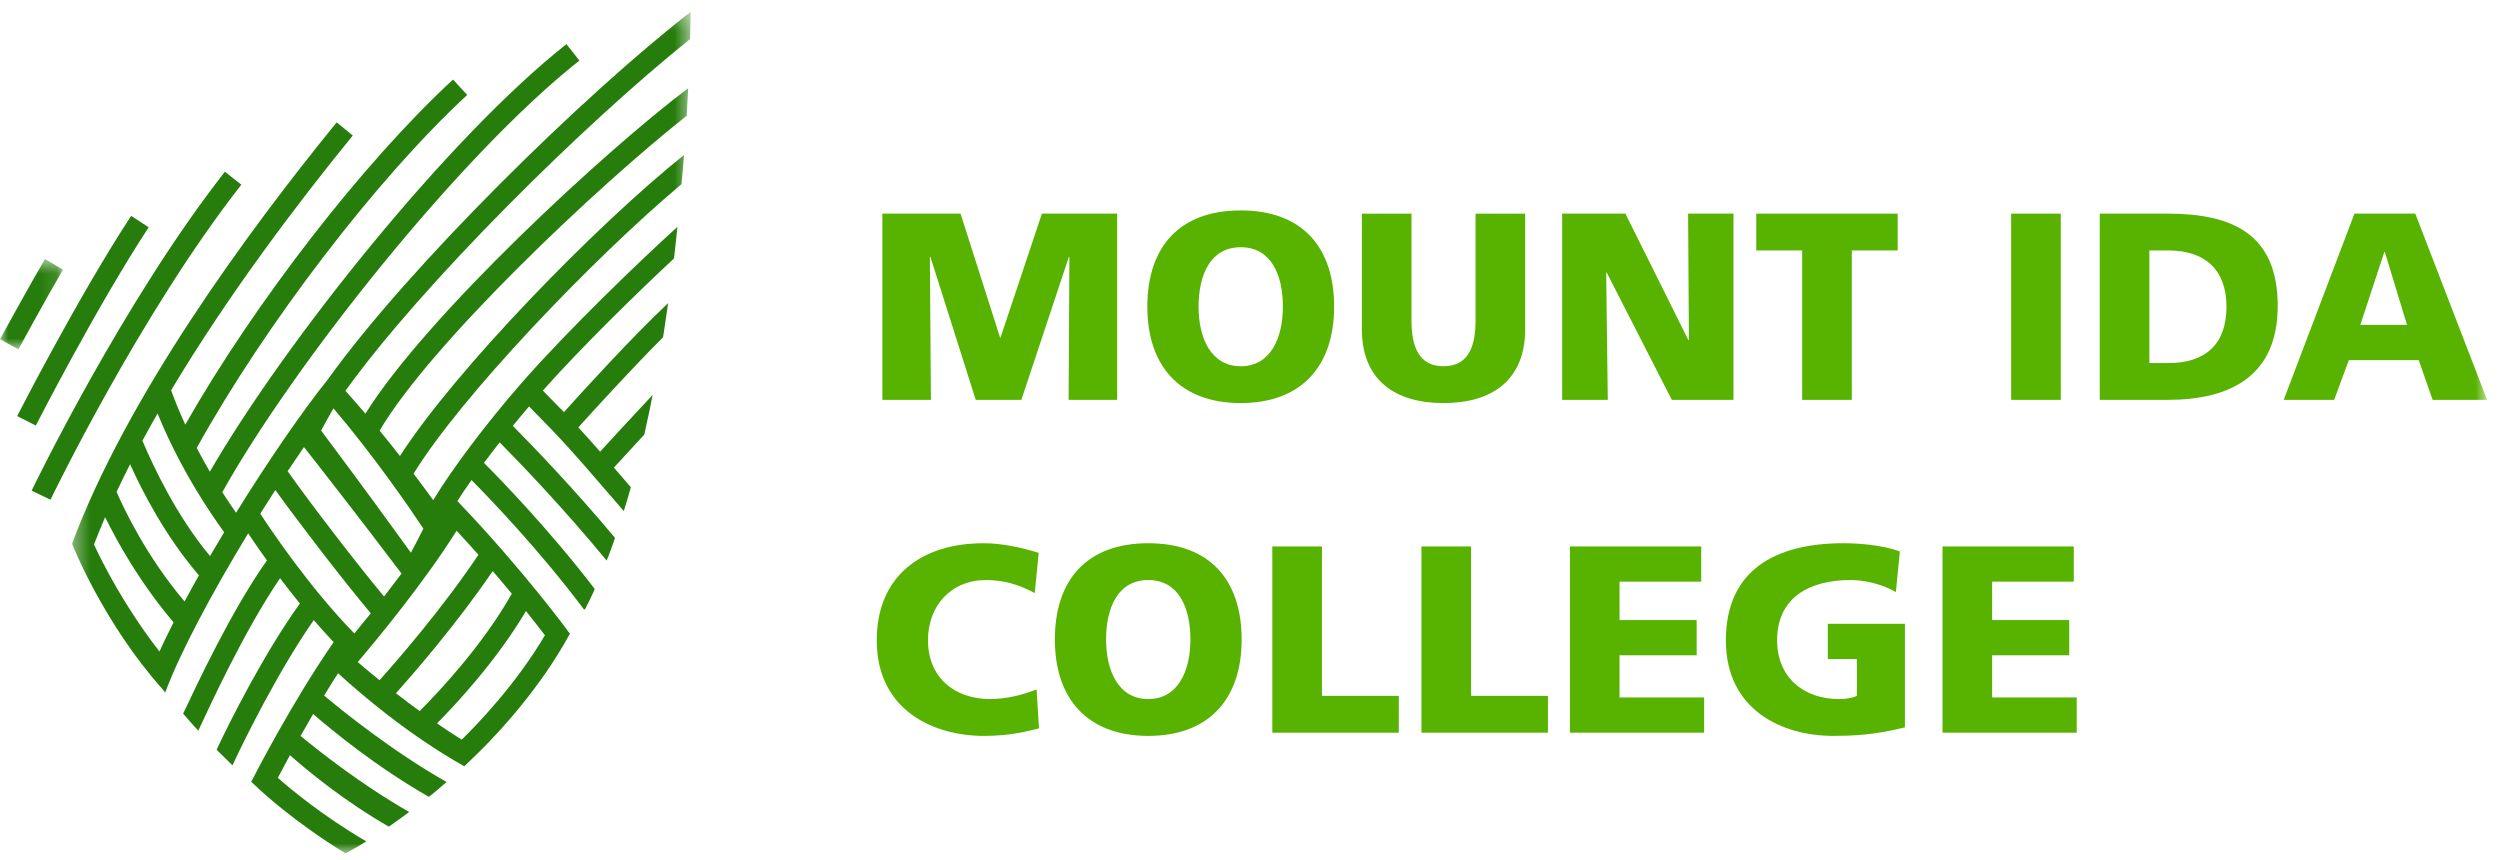 <?xml version="1.0" encoding="UTF-8" standalone="no"?>
<svg width="154px" height="53px" viewBox="0 0 154 53" version="1.1" xmlns="http://www.w3.org/2000/svg" xmlns:xlink="http://www.w3.org/1999/xlink">
    <!-- Generator: sketchtool 43.1 (39012) - http://www.bohemiancoding.com/sketch -->
    <title>F94C1745-CD7A-47FC-8D84-8B8F056E4F6E</title>
    <desc>Created with sketchtool.</desc>
    <defs>
        <polygon id="path-1" points="38.485 0.266 0.38 0.266 0.38 52.11 38.485 52.11 38.485 0.266"></polygon>
        <polygon id="path-3" points="9.17172878e-21 0.607 9.17172878e-21 6.169 3.882 6.169 3.882 0.607 0 0.607"></polygon>
        <polygon id="path-5" points="0 52.521 153.202 52.521 153.202 0.677 0 0.677"></polygon>
    </defs>
    <g id="Page-1" stroke="none" stroke-width="1" fill="none" fill-rule="evenodd">
        <g id="0.Nav.Desktop.4.0.Footer" transform="translate(-80, -620)">
            <g id="Footer" transform="translate(0, 564)">
                <g id="Bottom-Section" transform="translate(80, 56.05)">
                    <g id="MIC_Logo">
                        <g id="Group-3" transform="translate(4.061, 0.411)">
                            <mask id="mask-2" fill="white">
                                <use xlink:href="#path-1"></use>
                            </mask>
                            <g id="Clip-2"></g>
                            <path d="M12.899,29.722 C14.394,31.798 16.986,35.175 18.778,37.319 C18.41,37.778 18.068,38.196 17.767,38.561 C14.949,35.672 12.528,32.036 11.974,31.181 C12.281,30.689 12.59,30.202 12.899,29.722 M6.631,37.877 C6.31,38.507 6.019,39.107 5.762,39.67 C3.658,36.968 2.319,34.348 1.729,33.079 C1.944,32.523 2.173,31.962 2.416,31.397 C3.117,32.826 4.518,35.387 6.631,37.877 M3.12,29.837 C3.386,29.271 3.664,28.704 3.953,28.135 C4.7,29.797 6.12,32.57 8.193,34.981 C7.885,35.526 7.59,36.063 7.308,36.588 C4.924,33.781 3.528,30.78 3.12,29.837 M9.748,32.322 C9.453,32.813 9.162,33.302 8.878,33.789 C6.831,31.354 5.377,28.258 4.712,26.686 C5.014,26.127 5.326,25.566 5.645,25.008 C7.062,28.492 8.961,31.25 9.748,32.322 M21.25,33.585 C18.523,29.805 16.351,26.904 15.719,26.062 C15.978,25.58 16.233,25.122 16.479,24.692 C19.01,27.662 21.244,30.935 22.019,32.1 C21.775,32.592 21.516,33.091 21.25,33.585 M19.595,36.284 C17.706,34.005 15.026,30.498 13.657,28.564 C13.996,28.055 14.331,27.559 14.663,27.08 C15.584,28.248 17.879,31.177 20.673,34.87 C20.309,35.357 19.947,35.831 19.595,36.284 M19.318,41.439 C18.793,41.014 18.339,40.633 17.977,40.321 C19.131,38.963 22.071,35.416 24.065,32.232 C24.535,32.737 24.984,33.233 25.41,33.713 C23.173,37.053 20.381,40.254 19.318,41.439 M21.79,43.341 C21.276,42.968 20.786,42.597 20.329,42.242 C21.421,41.023 24.08,37.964 26.289,34.718 C26.712,35.209 27.106,35.676 27.466,36.112 C25.647,39.332 22.898,42.233 21.79,43.341 M24.38,45.103 C23.862,44.777 23.353,44.44 22.858,44.099 C24.042,42.907 26.52,40.246 28.339,37.181 C28.829,37.794 29.224,38.302 29.506,38.672 C27.726,41.69 25.341,44.163 24.38,45.103 M38.441,1.95 C38.453,1.941 38.485,0.266 38.485,0.266 C31.897,5.385 21.148,15.922 16.135,22.91 C14.531,24.911 12.442,27.96 10.481,31.124 C10.244,30.787 9.954,30.358 9.633,29.856 C14.02,22.014 24.274,9.077 31.631,3.269 L30.832,2.257 C23.553,8.002 13.494,20.598 8.865,28.595 C8.601,28.141 8.329,27.652 8.058,27.132 C12.246,19.577 19.113,10.567 24.721,5.387 L23.845,4.439 C18.313,9.549 11.624,18.186 7.353,25.695 C7.043,25.022 6.747,24.316 6.479,23.583 C9.941,17.786 14.162,12.192 17.67,7.886 L16.678,7.077 C11.115,13.906 3.773,23.949 0.381,33.018 L0.402,33.025 L0.38,33.042 C0.446,33.209 2.345,37.956 5.948,41.99 C6.047,42.114 6.118,42.197 6.12,42.191 C7.019,39.756 9.011,36.035 11.226,32.393 C11.505,32.812 11.898,33.388 12.382,34.061 C10.207,37.138 8.136,41.566 7.219,43.5 C7.215,43.51 8.149,44.556 8.153,44.55 C8.827,43.114 10.965,38.422 13.19,35.156 C13.566,35.655 13.975,36.179 14.411,36.715 C12.258,39.711 10.138,43.882 9.282,45.722 C9.279,45.727 10.257,46.686 10.259,46.684 C10.904,45.287 13.077,40.868 15.267,37.738 C15.66,38.195 16.07,38.651 16.492,39.097 C14.046,42.608 11.731,47.073 11.413,47.699 C11.413,47.701 11.608,47.878 11.829,48.078 L11.825,48.081 C11.925,48.177 13.99,50.132 17.228,52.11 C17.237,52.115 18.518,51.376 18.502,51.367 C15.794,49.785 13.808,48.12 13.054,47.452 C13.267,47.047 13.519,46.575 13.799,46.058 C14.904,47.034 17.118,48.864 19.888,50.461 C19.894,50.463 21.158,49.564 21.148,49.559 C18.189,47.871 15.549,45.777 14.455,44.873 C14.7,44.435 14.959,43.981 15.227,43.522 C16.387,44.525 19.117,46.776 22.358,48.624 C22.371,48.631 23.459,47.717 23.449,47.71 C20.093,45.809 16.984,43.291 15.905,42.385 C16.186,41.921 16.473,41.46 16.764,41.011 C18.035,42.178 21.025,44.768 24.542,46.743 C24.547,46.745 25.35,45.966 25.497,45.817 C26.704,44.619 29.239,41.902 31.027,38.605 L31.054,38.586 C31.026,38.545 28.203,34.668 24.112,30.402 C24.372,29.997 24.665,29.564 24.985,29.111 C26.086,30.222 29.164,33.414 31.922,37.095 L31.995,37.041 C31.995,37.041 32.596,35.846 32.571,35.814 C29.738,32.114 26.688,28.989 25.752,28.053 C26.06,27.639 26.384,27.215 26.719,26.788 C27.949,28.033 30.659,30.846 33.308,34.07 C33.32,34.085 33.84,32.69 33.819,32.665 C31.221,29.558 28.655,26.908 27.53,25.773 C27.857,25.371 28.19,24.971 28.528,24.575 C30.626,26.691 31.318,27.492 33.233,29.711 C33.568,30.099 33.941,30.532 34.365,31.022 C34.372,31.028 34.809,29.562 34.8,29.552 C34.59,29.309 34.394,29.082 34.21,28.869 C34.05,28.683 33.9,28.51 33.756,28.343 C34.145,27.917 34.828,27.172 35.627,26.31 C35.632,26.305 35.794,25.57 35.936,24.893 C36.045,24.37 36.143,23.864 36.14,23.867 C34.835,25.258 33.558,26.648 32.905,27.362 C32.432,26.821 32.014,26.353 31.566,25.867 C32.328,25.021 34.731,22.368 36.785,20.313 C36.79,20.309 37.101,18.208 37.095,18.213 C34.884,20.281 31.694,23.794 30.677,24.926 C30.3,24.534 29.878,24.104 29.378,23.599 C31.786,20.894 35.204,17.558 37.457,15.46 C37.466,15.451 37.675,13.508 37.672,13.51 C35.473,15.497 30.904,19.882 28.044,23.159 C25.882,25.636 23.79,28.419 22.626,30.347 C22.282,29.873 21.874,29.322 21.416,28.718 C24.29,24.018 32.445,15.48 37.919,10.883 C37.932,10.872 38.075,9.085 38.073,9.087 C32.675,13.4 23.981,22.333 20.576,27.628 C20.183,27.125 19.764,26.6 19.324,26.066 C22.447,20.748 32.703,11.037 38.24,6.67 C38.242,6.67 38.331,4.971 38.331,4.971 C33.209,8.827 22.199,19.002 18.449,25.02 C18.049,24.55 17.638,24.08 17.217,23.614 C21.981,16.992 31.899,7.192 38.441,1.95" id="Fill-1" fill="#277D0C" mask="url(#mask-2)"></path>
                        </g>
                        <path d="M13.853,10.53 C7.541,18.577 2.003,30.06 1.948,30.175 L3.111,30.733 C3.166,30.62 8.644,19.26 14.868,11.326 L13.853,10.53 Z" id="Fill-4" fill="#277D0C"></path>
                        <path d="M9.158,13.953 L8.079,13.246 C4.817,18.225 1.094,25.507 1.057,25.58 L2.206,26.166 C2.242,26.094 5.935,18.872 9.158,13.953" id="Fill-6" fill="#277D0C"></path>
                        <g id="Group-10" transform="translate(0, 15.299)">
                            <mask id="mask-4" fill="white">
                                <use xlink:href="#path-3"></use>
                            </mask>
                            <g id="Clip-9"></g>
                            <path d="M3.882,1.26 L2.769,0.607 C1.806,2.25 0.018,5.516 -6.76754133e-05,5.549 L1.133,6.169 C1.15,6.136 2.928,2.886 3.882,1.26" id="Fill-8" fill="#277D0C" mask="url(#mask-4)"></path>
                        </g>
                        <polygon id="Fill-11" fill="#57B300" points="54.354 13.109 59.169 13.109 61.602 20.736 61.635 20.736 64.183 13.109 68.817 13.109 68.817 24.582 65.826 24.582 65.875 15.772 65.843 15.772 62.916 24.582 60.106 24.582 57.312 15.772 57.279 15.772 57.345 24.582 54.354 24.582"></polygon>
                        <path d="M76.429,22.511 C78.286,22.511 79.026,20.736 79.026,18.846 C79.026,16.857 78.286,15.18 76.429,15.18 C74.572,15.18 73.832,16.857 73.832,18.846 C73.832,20.736 74.572,22.511 76.429,22.511 M76.429,12.912 C80.21,12.912 82.182,15.164 82.182,18.846 C82.182,22.495 80.176,24.779 76.429,24.779 C72.681,24.779 70.676,22.495 70.676,18.846 C70.676,15.164 72.648,12.912 76.429,12.912" id="Fill-13" fill="#57B300"></path>
                        <path d="M93.951,20.226 C93.951,23.366 91.913,24.779 88.922,24.779 C85.93,24.779 83.892,23.366 83.892,20.226 L83.892,13.11 L86.949,13.11 L86.949,19.717 C86.949,21.229 87.36,22.511 88.922,22.511 C90.483,22.511 90.894,21.229 90.894,19.717 L90.894,13.11 L93.951,13.11 L93.951,20.226 Z" id="Fill-15" fill="#57B300"></path>
                        <polygon id="Fill-17" fill="#57B300" points="96.229 13.109 100.124 13.109 104.004 20.9 104.037 20.9 103.987 13.109 106.782 13.109 106.782 24.582 102.984 24.582 98.974 16.741 98.941 16.741 99.04 24.582 96.229 24.582"></polygon>
                        <polygon id="Fill-19" fill="#57B300" points="111.014 15.378 108.187 15.378 108.187 13.11 116.899 13.11 116.899 15.378 114.072 15.378 114.072 24.582 111.014 24.582"></polygon>
                        <mask id="mask-6" fill="white">
                            <use xlink:href="#path-5"></use>
                        </mask>
                        <g id="Clip-22"></g>
                        <polygon id="Fill-21" fill="#57B300" mask="url(#mask-6)" points="123.887 24.582 126.944 24.582 126.944 13.109 123.887 13.109"></polygon>
                        <path d="M132.401,22.314 L133.585,22.314 C135.87,22.314 137.151,21.13 137.151,18.846 C137.151,16.561 135.82,15.378 133.585,15.378 L132.401,15.378 L132.401,22.314 Z M129.344,13.109 L133.519,13.109 C137.513,13.109 140.307,14.359 140.307,18.796 C140.307,23.086 137.431,24.582 133.519,24.582 L129.344,24.582 L129.344,13.109 Z" id="Fill-23" fill="#57B300" mask="url(#mask-6)"></path>
                        <path d="M146.907,15.476 L146.874,15.476 L145.395,19.963 L148.272,19.963 L146.907,15.476 Z M145.034,13.109 L148.781,13.109 L153.203,24.582 L149.849,24.582 L148.995,22.133 L144.688,22.133 L143.784,24.582 L140.677,24.582 L145.034,13.109 Z" id="Fill-24" fill="#57B300" mask="url(#mask-6)"></path>
                        <path d="M64.002,44.82 C63.131,45.033 62.161,45.281 60.599,45.281 C57.542,45.281 54.009,43.735 54.009,39.395 C54.009,35.402 56.802,33.413 60.583,33.413 C61.75,33.413 62.884,33.675 63.985,34.005 L63.739,36.486 C62.752,35.944 61.799,35.681 60.747,35.681 C58.577,35.681 57.164,37.259 57.164,39.395 C57.164,41.648 58.758,43.012 60.993,43.012 C61.996,43.012 63.015,42.748 63.854,42.42 L64.002,44.82 Z" id="Fill-25" fill="#57B300" mask="url(#mask-6)"></path>
                        <path d="M70.733,43.012 C72.59,43.012 73.329,41.237 73.329,39.347 C73.329,37.358 72.59,35.681 70.733,35.681 C68.876,35.681 68.135,37.358 68.135,39.347 C68.135,41.237 68.876,43.012 70.733,43.012 M70.733,33.413 C74.513,33.413 76.486,35.665 76.486,39.347 C76.486,42.996 74.48,45.281 70.733,45.281 C66.985,45.281 64.98,42.996 64.98,39.347 C64.98,35.665 66.952,33.413 70.733,33.413" id="Fill-26" fill="#57B300" mask="url(#mask-6)"></path>
                        <polygon id="Fill-27" fill="#57B300" mask="url(#mask-6)" points="78.375 33.611 81.432 33.611 81.432 42.815 86.165 42.815 86.165 45.083 78.375 45.083"></polygon>
                        <polygon id="Fill-28" fill="#57B300" mask="url(#mask-6)" points="87.561 33.611 90.618 33.611 90.618 42.815 95.352 42.815 95.352 45.083 87.561 45.083"></polygon>
                        <polygon id="Fill-29" fill="#57B300" mask="url(#mask-6)" points="96.707 33.611 104.795 33.611 104.795 35.78 99.764 35.78 99.764 38.147 104.515 38.147 104.515 40.316 99.764 40.316 99.764 42.913 104.975 42.913 104.975 45.083 96.707 45.083"></polygon>
                        <path d="M117.343,44.755 C115.404,45.248 113.958,45.28 112.905,45.28 C109.848,45.28 106.314,43.735 106.314,39.396 C106.314,35.073 109.355,33.412 113.563,33.412 C114.319,33.412 115.914,33.495 117.031,33.923 L116.785,36.421 C115.831,35.861 114.714,35.681 113.99,35.681 C111.509,35.681 109.471,36.717 109.471,39.396 C109.471,41.647 111.065,43.013 113.3,43.013 C113.711,43.013 114.105,42.946 114.385,42.815 L114.385,40.547 L112.593,40.547 L112.593,38.377 L117.343,38.377 L117.343,44.755 Z" id="Fill-30" fill="#57B300" mask="url(#mask-6)"></path>
                        <polygon id="Fill-31" fill="#57B300" mask="url(#mask-6)" points="119.658 33.611 127.745 33.611 127.745 35.78 122.715 35.78 122.715 38.147 127.465 38.147 127.465 40.316 122.715 40.316 122.715 42.913 127.926 42.913 127.926 45.083 119.658 45.083"></polygon>
                    </g>
                </g>
            </g>
        </g>
    </g>
</svg>